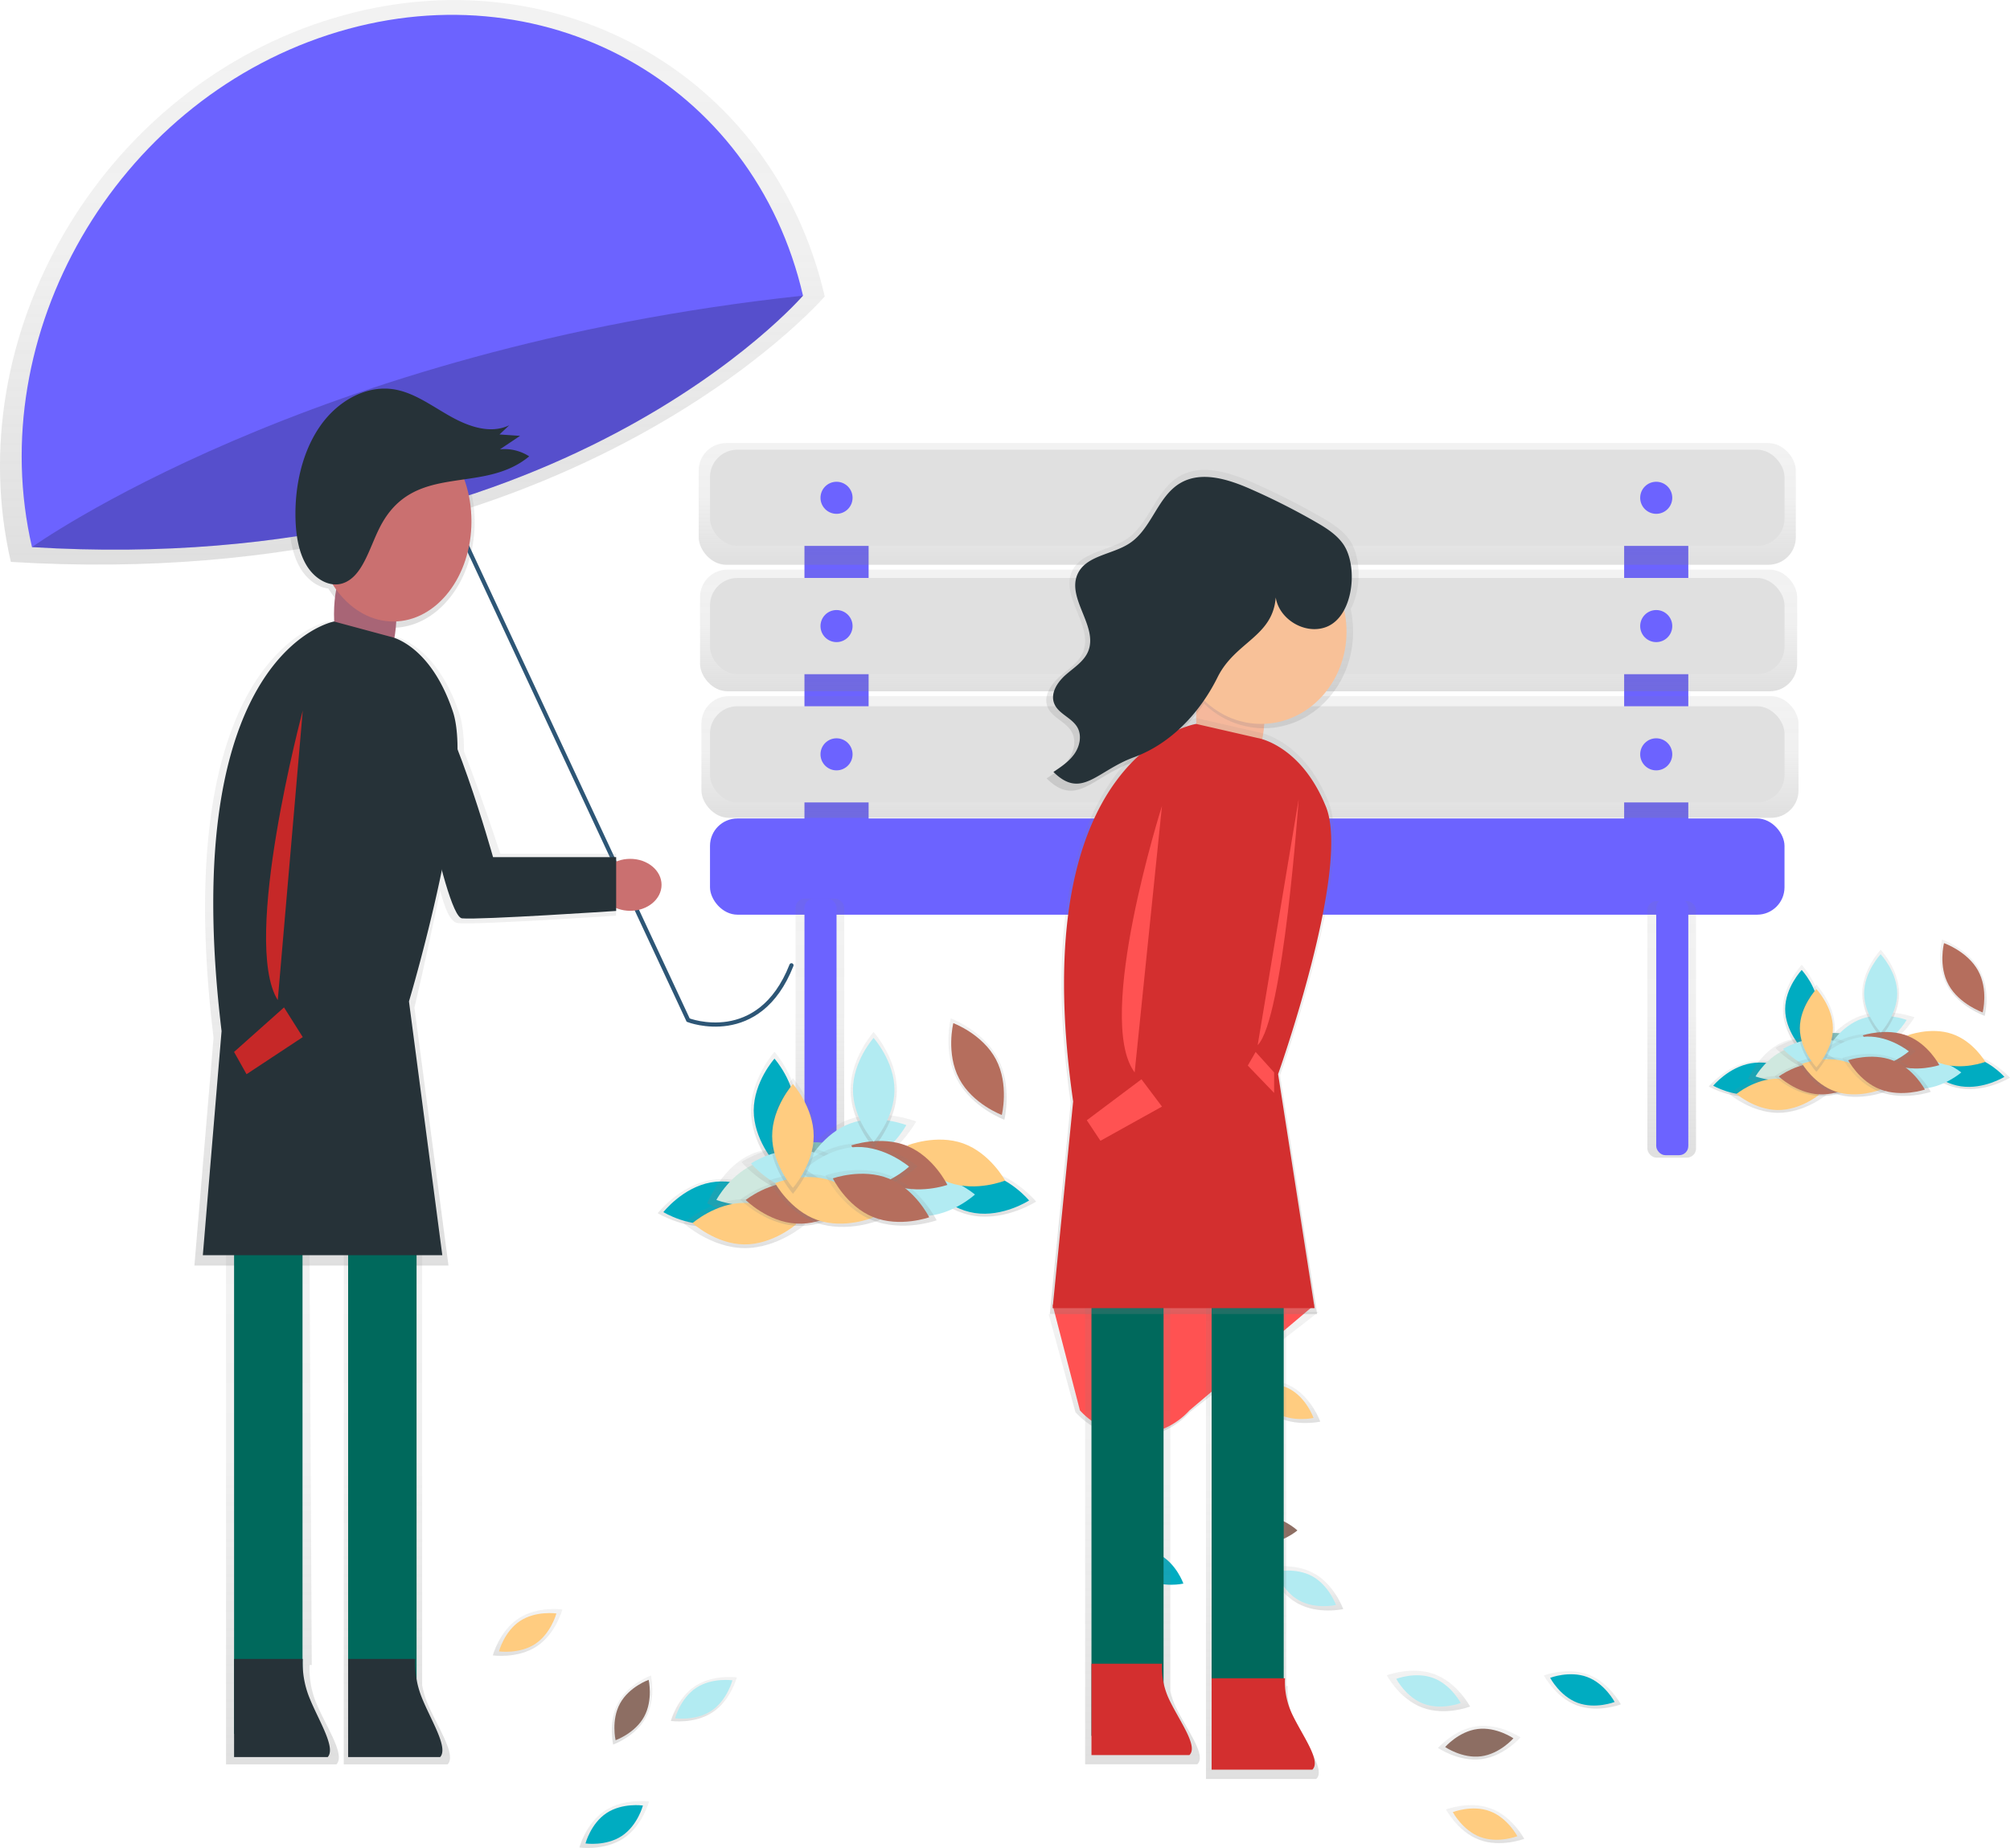 <svg data-name="Layer 1" xmlns="http://www.w3.org/2000/svg" xmlns:xlink="http://www.w3.org/1999/xlink" width="825.88" height="759.45"><defs><linearGradient id="a" x1="512.48" y1="232.1" x2="512.48" y2="182.1" gradientUnits="userSpaceOnUse"><stop offset="0" stop-color="gray" stop-opacity=".25"/><stop offset=".54" stop-color="gray" stop-opacity=".12"/><stop offset="1" stop-color="gray" stop-opacity=".1"/></linearGradient><linearGradient id="b" x1="513.04" y1="284.1" x2="513.04" y2="234.1" xlink:href="#a"/><linearGradient id="c" x1="513.59" y1="336.1" x2="513.59" y2="286.1" xlink:href="#a"/><linearGradient id="d" x1="336.88" y1="474.75" x2="336.88" y2="369.32" xlink:href="#a"/><linearGradient id="e" x1="686.88" y1="475.75" x2="686.88" y2="370.32" xlink:href="#a"/><linearGradient id="f" x1="356.45" y1="328.29" x2="356.45" y2="227.37" xlink:href="#a"/><linearGradient id="g" x1="356.5" y1="302.27" x2="356.5" y2="70.27" xlink:href="#a"/><linearGradient id="h" x1="353.58" y1="590.37" x2="353.58" y2="325.69" xlink:href="#a"/><linearGradient id="i" x1="303.11" y1="795.37" x2="303.11" y2="569.52" xlink:href="#a"/><linearGradient id="j" x1="350.12" y1="795.37" x2="350.12" y2="569.52" xlink:href="#a"/><linearGradient id="k" x1="797.27" y1="827.75" x2="797.27" y2="812.12" xlink:href="#a"/><linearGradient id="l" x1="837.25" y1="772.46" x2="837.25" y2="757.09" xlink:href="#a"/><linearGradient id="m" x1="773.99" y1="773.51" x2="773.99" y2="756.88" xlink:href="#a"/><linearGradient id="n" x1="794.87" y1="793.4" x2="794.87" y2="779.52" xlink:href="#a"/><linearGradient id="o" x1="714.4" y1="655.09" x2="714.4" y2="637.19" xlink:href="#a"/><linearGradient id="p" x1="723.58" y1="732.13" x2="723.58" y2="713.94" xlink:href="#a"/><linearGradient id="q" x1="403.85" y1="750.78" x2="403.85" y2="731.52" xlink:href="#a"/><linearGradient id="r" x1="439.44" y1="829.73" x2="439.44" y2="810.43" xlink:href="#a"/><linearGradient id="s" x1="476.25" y1="777.76" x2="476.25" y2="759.51" xlink:href="#a"/><linearGradient id="t" x1="446.77" y1="787.23" x2="446.77" y2="758.87" xlink:href="#a"/><linearGradient id="u" x1="673.44" y1="661" x2="673.44" y2="609.37" xlink:href="#a"/><linearGradient id="v" x1="656.49" y1="795.34" x2="656.49" y2="586.17" xlink:href="#a"/><linearGradient id="w" x1="705.77" y1="801.37" x2="705.77" y2="586.17" xlink:href="#a"/><linearGradient id="x" x1="681.12" y1="395.2" x2="681.12" y2="263.37" xlink:href="#a"/><linearGradient id="y" x1="676.81" y1="610.3" x2="676.81" y2="365.37" xlink:href="#a"/><linearGradient id="z" x1="505.27" y1="550.85" x2="505.27" y2="502.52" xlink:href="#a"/><linearGradient id="A" x1="539.41" y1="551.57" x2="539.41" y2="528.36" xlink:href="#a"/><linearGradient id="B" x1="480.62" y1="574.4" x2="480.62" y2="554.83" xlink:href="#a"/><linearGradient id="C" x1="506.19" y1="568.26" x2="506.19" y2="548.96" gradientTransform="matrix(1.23 .1 .1 1.46 -174.46 -310.44)" xlink:href="#a"/><linearGradient id="D" x1="492.95" y1="583.2" x2="492.95" y2="563.1" xlink:href="#a"/><linearGradient id="E" x1="514.76" y1="574.07" x2="514.76" y2="555.16" xlink:href="#a"/><linearGradient id="F" x1="588.81" y1="570.28" x2="588.81" y2="550.41" xlink:href="#a"/><linearGradient id="G" x1="516.76" y1="561.88" x2="516.76" y2="541.2" xlink:href="#a"/><linearGradient id="H" x1="539.26" y1="560.16" x2="539.26" y2="540.22" xlink:href="#a"/><linearGradient id="I" x1="525.67" y1="574.5" x2="525.67" y2="552.69" xlink:href="#a"/><linearGradient id="J" x1="549.07" y1="573.98" x2="549.07" y2="551.11" xlink:href="#a"/><linearGradient id="K" x1="512.86" y1="560.86" x2="512.86" y2="513.37" xlink:href="#a"/><linearGradient id="L" x1="588.72" y1="530.46" x2="588.72" y2="488.77" xlink:href="#a"/><linearGradient id="M" x1="546.05" y1="541.93" x2="546.05" y2="494.37" xlink:href="#a"/><linearGradient id="N" x1="927.35" y1="503.2" x2="927.35" y2="466.74" xlink:href="#a"/><linearGradient id="O" x1="954.52" y1="503.74" x2="954.52" y2="486.23" xlink:href="#a"/><linearGradient id="P" x1="907.72" y1="520.97" x2="907.72" y2="506.2" xlink:href="#a"/><linearGradient id="Q" x1="855.76" y1="508.68" x2="855.76" y2="494.09" gradientTransform="matrix(1.23 .1 .1 1.46 -174.46 -310.44)" xlink:href="#a"/><linearGradient id="R" x1="917.54" y1="527.6" x2="917.54" y2="512.44" xlink:href="#a"/><linearGradient id="S" x1="934.9" y1="520.72" x2="934.9" y2="506.45" xlink:href="#a"/><linearGradient id="T" x1="993.85" y1="517.86" x2="993.85" y2="502.86" xlink:href="#a"/><linearGradient id="U" x1="936.49" y1="511.52" x2="936.49" y2="495.92" xlink:href="#a"/><linearGradient id="V" x1="954.4" y1="510.22" x2="954.4" y2="495.18" xlink:href="#a"/><linearGradient id="W" x1="943.59" y1="521.04" x2="943.59" y2="504.58" xlink:href="#a"/><linearGradient id="X" x1="962.21" y1="520.65" x2="962.21" y2="503.4" xlink:href="#a"/><linearGradient id="Y" x1="933.39" y1="510.75" x2="933.39" y2="474.93" xlink:href="#a"/><linearGradient id="Z" x1="993.77" y1="487.82" x2="993.77" y2="456.37" xlink:href="#a"/><linearGradient id="aa" x1="959.81" y1="496.47" x2="959.81" y2="460.59" xlink:href="#a"/></defs><g data-name="&lt;Group&gt;"><rect data-name="&lt;Rectangle&gt;" x="330.54" y="197.99" width="26.36" height="164.74" rx="7.51" ry="7.51" fill="#6c63ff"/><rect data-name="&lt;Rectangle&gt;" x="667.34" y="197.99" width="26.36" height="158.15" rx="7.51" ry="7.51" fill="#6c63ff"/><rect x="287.09" y="182.1" width="450.79" height="50" rx="11.26" ry="11.26" fill="url(#a)" data-name="&lt;Rectangle&gt;"/><rect x="287.64" y="234.1" width="450.79" height="50" rx="11.26" ry="11.26" fill="url(#b)" data-name="&lt;Rectangle&gt;"/><rect x="288.2" y="286.1" width="450.79" height="50" rx="11.26" ry="11.26" fill="url(#c)" data-name="&lt;Rectangle&gt;"/><rect x="291.73" y="184.81" width="441.5" height="39.54" rx="11.26" ry="11.26" fill="#e0e0e0" data-name="&lt;Rectangle&gt;"/><rect x="291.73" y="237.53" width="441.5" height="39.54" rx="11.26" ry="11.26" fill="#e0e0e0" data-name="&lt;Rectangle&gt;"/><rect x="291.73" y="290.24" width="441.5" height="39.54" rx="11.26" ry="11.26" fill="#e0e0e0" data-name="&lt;Rectangle&gt;"/><rect data-name="&lt;Rectangle&gt;" x="291.73" y="336.37" width="441.5" height="39.54" rx="11.26" ry="11.26" fill="#6c63ff"/><circle data-name="&lt;Path&gt;" cx="343.72" cy="204.58" r="6.59" fill="#6c63ff"/><circle data-name="&lt;Path&gt;" cx="343.72" cy="257.3" r="6.59" fill="#6c63ff"/><circle data-name="&lt;Path&gt;" cx="343.72" cy="310.01" r="6.59" fill="#6c63ff"/><circle data-name="&lt;Path&gt;" cx="680.52" cy="310.01" r="6.59" fill="#6c63ff"/><circle data-name="&lt;Path&gt;" cx="680.52" cy="257.3" r="6.59" fill="#6c63ff"/><circle data-name="&lt;Path&gt;" cx="680.52" cy="204.58" r="6.59" fill="#6c63ff"/><rect x="326.88" y="369.32" width="20" height="105.43" rx="3.75" ry="3.75" fill="url(#d)" data-name="&lt;Rectangle&gt;"/><rect x="676.88" y="370.32" width="20" height="105.43" rx="3.75" ry="3.75" fill="url(#e)" data-name="&lt;Rectangle&gt;"/><rect data-name="&lt;Rectangle&gt;" x="330.54" y="369.32" width="13.18" height="105.43" rx="3.75" ry="3.75" fill="#6c63ff"/><rect data-name="&lt;Rectangle&gt;" x="680.52" y="369.32" width="13.18" height="105.43" rx="3.75" ry="3.75" fill="#6c63ff"/></g><g data-name="&lt;Group&gt;"><path d="M407.13 256.73a19.83 19.83 0 00-12.7-3.06l8.68-5.82-8.9-.61 4.19-4c-8.1 3.85-17.33.71-25.23-3.71s-15.48-10.17-24.1-11.76c-12.05-2.22-24.6 4.49-32.44 15.6s-11.24 26-10.83 40.51c.2 7.13 1.36 14.5 4.9 20.26 2.65 4.31 6.87 7.48 11.25 8 6.2 9.84 15.68 16.13 26.31 16.13 18.69 0 33.83-19.44 33.83-43.42a53.74 53.74 0 00-3.09-18.16c9.79-1.42 19.73-2.99 28.13-9.96z" transform="translate(-187.06 -70.27)" fill="url(#f)"/><path data-name="&lt;Path&gt;" d="M166.04 168.99l116.72 250.25s29.11 11.35 42.44-22.53" fill="none" stroke="#2d5676" stroke-linecap="round" stroke-miterlimit="10" stroke-width="1.71"/><ellipse data-name="&lt;Path&gt;" cx="258.95" cy="363.64" rx="12.87" ry="10.68" fill="#ca7070"/><path d="M320 79c-92.35 30.12-149.87 129.6-128.48 222.19 228.52 14 334.41-109.09 334.41-109.09C504.55 99.48 412.35 48.85 320 79z" transform="translate(-187.06 -70.27)" fill="url(#g)"/><path data-name="&lt;Path&gt;" d="M134.86 14.34C47.37 42.88-7.14 137.13 13.14 224.85l316.8-103.35C309.71 33.73 222.35-14.2 134.86 14.34z" fill="#6c63ff"/><path data-name="&lt;Path&gt;" d="M13.14 224.85s113.8-81.61 316.8-103.35c0 0-100.3 116.63-316.8 103.35z" fill="#6c63ff"/><path data-name="&lt;Path&gt;" d="M13.14 224.85s113.8-81.61 316.8-103.35c0 0-100.3 116.63-316.8 103.35z" opacity=".2"/><path d="M392.62 421.12s-7-21.79-14.91-42.12c0-6.3-.62-11.74-2-15.82-9.61-28.24-26.2-31.18-26.2-31.18l-27.57-6.35S255.59 338 274.8 496.78l-7.86 93.59h104.4l-14-106s4.62-19.26 10.57-48c3.16 11.61 5.42 13.11 7.68 13.32 7.6.69 64.61-3.1 64.61-3.1v-25.47z" transform="translate(-187.06 -70.27)" fill="url(#h)"/><path data-name="&lt;Path&gt;" d="M166.37 285.92s16 90.83 23.48 91.5 63.32-3.05 63.32-3.05v-22.1h-50.58s-18.11-64.69-29-69.78-7.22 3.43-7.22 3.43z" fill="#263238"/><path d="M314.27 754.53h.89l-1-185h-34.22v225.84h45.36c3.77-3.94-4.24-15.48-8.24-25.06a36.64 36.64 0 01-2.79-15.78z" transform="translate(-187.06 -70.27)" fill="url(#i)"/><path d="M362.72 770.31a37.11 37.11 0 01-2.2-7.43V569.52H328.3v225.85H371c3.72-3.94-4.29-15.48-8.28-25.06z" transform="translate(-187.06 -70.27)" fill="url(#j)"/><path data-name="&lt;Path&gt;" fill="#00695c" d="M96.18 499.25h28.12v213.36H96.18zM143.04 499.25h28.12v213.36h-28.12z"/><ellipse data-name="&lt;Path&gt;" cx="150.07" cy="252.36" rx="12.83" ry="27.45" fill="#a86576"/><ellipse data-name="&lt;Path&gt;" cx="161.62" cy="214.24" rx="32.09" ry="41.18" fill="#ca7070"/><path data-name="&lt;Path&gt;" d="M137.24 255.42s-65 12.11-46.2 168.34l-7.7 92.09h98.4l-13.7-104.29s27.38-91.46 18-119.25-25.67-30.65-25.67-30.65zM96.18 681.79h28.22a38.15 38.15 0 002.6 15.58c3.72 9.45 11.17 20.84 7.66 24.73H96.18zM143.04 681.79h27.56a38.15 38.15 0 002.6 15.58c3.72 9.45 11.17 20.84 7.66 24.73h-37.82z" fill="#263238"/><path data-name="&lt;Path&gt;" d="M124.4 292.02s-25.4 94.89-10.27 119M96.17 432.32l20.53-18.3 7.7 12.2-23.1 15.25-5.13-9.15z" fill="#c62828"/><path data-name="&lt;Path&gt;" d="M155.94 216.96c-4.29 8.52-7 20-15 22.73-5.48 1.85-11.51-1.69-14.87-7.15s-4.46-12.45-4.65-19.22c-.38-13.74 2.84-27.89 10.27-38.42s19.34-16.9 30.77-14.79c8.17 1.51 15.38 7 22.86 11.15s16.24 7.17 23.92 3.52l-4 3.77 8.44.58-8.24 5.52a18.8 18.8 0 0112 2.9c-19.5 16.18-47.6 1.72-61.5 29.41z" fill="#263238"/></g><g data-name="&lt;Group&gt;"><path d="M799.68 813.51c8.87 3.33 13.66 12.46 13.66 12.46s-9.61 3.73-18.48.4-13.66-12.47-13.66-12.47 9.61-3.72 18.48-.39z" transform="translate(-187.06 -70.27)" fill="url(#k)" data-name="&lt;Group&gt;"/><path data-name="&lt;Path&gt;" d="M612.2 744.37c7.31 2.74 11.25 10.26 11.25 10.26s-7.91 3.07-15.23.33-11.28-10.23-11.28-10.23 7.94-3.11 15.26-.36z" fill="#ffcc80"/><path d="M839.62 758.45c8.73 3.28 13.43 12.26 13.43 12.26s-9.45 3.67-18.18.39-13.43-12.26-13.43-12.26 9.45-3.66 18.18-.39z" transform="translate(-187.06 -70.27)" fill="url(#l)" data-name="&lt;Group&gt;"/><path data-name="&lt;Path&gt;" d="M652.18 689.21c7.31 2.74 11.25 10.26 11.25 10.26s-7.91 3.07-15.23.33-11.26-10.26-11.26-10.26 7.93-3.07 15.24-.33z" fill="#00acc1"/><path d="M776.56 758.35c9.44 3.55 14.53 13.26 14.53 13.26s-10.22 4-19.67.42-14.53-13.26-14.53-13.26 10.23-3.96 19.67-.42z" transform="translate(-187.06 -70.27)" fill="url(#m)" data-name="&lt;Group&gt;"/><path data-name="&lt;Path&gt;" d="M588.94 689.63c7.31 2.74 11.25 10.26 11.25 10.26s-7.91 3.07-15.23.33-11.25-10.26-11.25-10.26 7.9-3.07 15.23-.33z" fill="#b2ebf2"/><path d="M794 779.68c9.36-1.19 17.81 4.62 17.81 4.62s-6.72 7.75-16.08 8.94-17.81-4.62-17.81-4.62 6.73-7.75 16.08-8.94z" transform="translate(-187.06 -70.27)" fill="url(#n)" data-name="&lt;Group&gt;"/><path data-name="&lt;Path&gt;" d="M607.1 710.58c7.75-1 14.74 3.82 14.74 3.82s-5.56 6.41-13.31 7.4-14.74-3.82-14.74-3.82 5.56-6.41 13.31-7.4z" fill="#8d6e63"/></g><g data-name="&lt;Group&gt;"><path d="M711.05 652.2c-8.36-4.63-11.79-14.43-11.79-14.43s10.13-2.31 18.49 2.32 11.79 14.43 11.79 14.43-10.13 2.3-18.49-2.32z" transform="translate(-187.06 -70.27)" fill="url(#o)" data-name="&lt;Group&gt;"/><path data-name="&lt;Path&gt;" d="M524.6 580.82c-6.83-3.78-9.64-11.79-9.64-11.79s8.28-1.89 15.11 1.89 9.64 11.81 9.64 11.81-8.27 1.87-15.11-1.91z" fill="#ffcc80"/><path data-name="&lt;Path&gt;" d="M471.13 648.92c-6.83-3.78-9.64-11.79-9.64-11.79s8.28-1.89 15.11 1.89 9.64 11.79 9.64 11.79-8.3 1.92-15.11-1.89z" fill="#00acc1"/><path d="M720.17 729.19c-8.5-4.7-12-14.67-12-14.67s10.3-2.34 18.8 2.36 12 14.67 12 14.67-10.3 2.34-18.8-2.36z" transform="translate(-187.06 -70.27)" fill="url(#p)" data-name="&lt;Group&gt;"/><path data-name="&lt;Path&gt;" d="M533.78 657.73c-6.83-3.78-9.64-11.79-9.64-11.79s8.28-1.89 15.11 1.89 9.69 11.78 9.69 11.78-8.33 1.88-15.16-1.88z" fill="#b2ebf2"/><path data-name="&lt;Path&gt;" d="M518.84 634.34c-7.81-.15-14-5.93-14-5.93s6.44-5.53 14.25-5.38 14 5.93 14 5.93-6.44 5.53-14.25 5.38z" fill="#8d6e63"/></g><g data-name="&lt;Group&gt;"><path d="M407.62 746.86c-7.89 5.21-18.06 3.73-18.06 3.73s2.62-9.94 10.51-15.15 18.06-3.73 18.06-3.73-2.62 9.94-10.51 15.15z" transform="translate(-187.06 -70.27)" fill="url(#q)" data-name="&lt;Group&gt;"/><path data-name="&lt;Path&gt;" d="M219.94 675.6c-6.52 4.31-14.92 3.08-14.92 3.08s2.16-8.21 8.68-12.51 14.92-3.08 14.92-3.08-2.2 8.2-8.68 12.51z" fill="#ffcc80"/><path d="M443.22 825.8c-7.9 5.22-18.08 3.73-18.08 3.73s2.62-10 10.52-15.17 18.08-3.73 18.08-3.73-2.63 9.95-10.52 15.17z" transform="translate(-187.06 -70.27)" fill="url(#r)" data-name="&lt;Group&gt;"/><path data-name="&lt;Path&gt;" d="M255.49 754.53c-6.52 4.31-14.92 3.08-14.92 3.08s2.16-8.21 8.68-12.51 14.92-3.08 14.92-3.08-2.16 8.2-8.68 12.51z" fill="#00acc1"/><path d="M479.82 774c-7.47 4.94-17.11 3.53-17.11 3.53s2.48-9.42 10-14.35 17.11-3.53 17.11-3.53-2.52 9.46-10 14.35z" transform="translate(-187.06 -70.27)" fill="url(#s)" data-name="&lt;Group&gt;"/><path data-name="&lt;Path&gt;" d="M292.31 703.08c-6.52 4.31-14.92 3.08-14.92 3.08s2.16-8.21 8.68-12.51 14.87-3.08 14.87-3.08-2.12 8.16-8.63 12.51z" fill="#b2ebf2"/><path d="M452.44 776.15C448.16 784 439 787.23 439 787.23s-2.2-9.46 2.09-17.29 13.44-11.08 13.44-11.08 2.2 9.46-2.09 17.29z" transform="translate(-187.06 -70.27)" fill="url(#t)" data-name="&lt;Group&gt;"/><path data-name="&lt;Path&gt;" d="M264.67 705.49c-3.73 6.85-11.73 9.69-11.73 9.69s-1.92-8.27 1.83-15.12 11.75-9.69 11.75-9.69 1.9 8.27-1.85 15.12z" fill="#8d6e63"/></g><g data-name="&lt;Group&gt;"><path d="M617.94 610.37l11 40.25a31.73 31.73 0 0047 0l53-41.25z" transform="translate(-187.06 -70.27)" fill="url(#u)" data-name="&lt;Group&gt;"/><path data-name="&lt;Path&gt;" d="M432.5 536.24l11.23 43.4a30.44 30.44 0 0045 0l51.39-43.4z" fill="#ff5252"/><path d="M667.93 765.22V586.17h-35v209.17H679c4-3.65-4.52-14.53-8.77-23.4a30.8 30.8 0 01-2.3-6.72z" transform="translate(-187.06 -70.27)" fill="url(#v)"/><path d="M719.12 778a30.54 30.54 0 01-3-14.82h-.55v-177h-33v215.2h45.3c4.04-3.65-4.5-14.54-8.75-23.38z" transform="translate(-187.06 -70.27)" fill="url(#w)"/><path data-name="&lt;Path&gt;" fill="#00695c" d="M448.47 515.89h29.62v197.5h-29.62zM497.84 515.89h29.62v197.5h-29.62z"/><ellipse data-name="&lt;Path&gt;" cx="505.52" cy="294.7" rx="14.04" ry="25.28" fill="#f5b89c"/><path d="M741.58 292.19c-2.94-4.19-7.43-7-11.87-9.51a291.34 291.34 0 00-28.07-14.16c-9.53-4.18-20.93-7.76-29.93-2.53-9.86 5.72-12.34 19.57-21.83 25.88-7.4 4.93-18.75 5.19-22.4 13.3-4.7 10.46 8.88 22.45 4.59 33.08-1.76 4.36-6.06 7-9.61 10.12s-6.7 7.82-5.06 12.23c1.71 4.58 7.65 6.2 10 10.47 2 3.49 1 8-1.29 11.31s-5.7 5.57-9 7.79c12.09 12 18.53-.38 34.5-6.25 12.38-4.55 22.66-13.59 30.18-24.52a35.09 35.09 0 0024.53 10.15c20.27 0 36.71-17.75 36.71-39.65a42.74 42.74 0 00-1-9.3c4.58-8.6 4.25-21.71-.45-28.41z" transform="translate(-187.06 -70.27)" fill="url(#x)"/><ellipse data-name="&lt;Path&gt;" cx="518.16" cy="259.59" rx="35.11" ry="37.92" fill="#f8c198"/><path d="M678.58 365.37S606 376.9 627 523.65l-8.59 86.65h109.83L713 512.19s30.56-86 20.05-112.08-28.65-28.83-28.65-28.83z" transform="translate(-187.06 -70.27)" fill="url(#y)" data-name="&lt;Group&gt;"/><path data-name="&lt;Path&gt;" d="M491.48 297.51s-71.15 11.3-50.54 155.16l-8.43 84.95h107.65l-15-96.18s30-84.29 19.66-109.88-28.09-28.26-28.09-28.26zM448.47 683.73h29a30.72 30.72 0 002.85 14.55c4.07 8.71 12.22 19.4 8.38 23h-40.23zM497.84 689.73h30.15a30.72 30.72 0 002.85 14.55c4.07 8.71 12.22 19.4 8.38 23h-41.38z" fill="#d32f2f"/><path data-name="&lt;Path&gt;" d="M477.44 331.21s-27.79 87.37-11.23 109.52M533.61 328.4s-6.26 90.65-16.85 101.11M446.55 460.4l22.46-16.85 8.43 11.23-25.28 14.05-5.61-8.43zM515.92 432.32l7.6 8.42v8.43l-10.82-11.24 3.22-5.61z" fill="#ff5252"/><path data-name="&lt;Path&gt;" d="M544.58 257.8c-8.54 3-19-3.32-20.4-12.26-1.24 16.19-16.67 18.19-23.9 32.79s-19.17 27.31-34.44 32.92-21.43 17.43-33 6c3.19-2.12 6.45-4.31 8.64-7.45s3.1-7.48 1.23-10.82c-2.29-4.08-8-5.63-9.6-10-1.57-4.21 1.45-8.74 4.84-11.7s7.5-5.5 9.19-9.67c4.1-10.17-8.88-21.64-4.39-31.64 3.49-7.76 14.34-8 21.42-12.72 9.08-6 11.45-19.28 20.88-24.76 8.61-5 19.51-1.58 28.62 2.42a278.64 278.64 0 0126.85 13.55c4.24 2.44 8.54 5.1 11.35 9.1 6.33 8.99 4.39 30.17-7.29 34.24z" fill="#263238"/></g><g data-name="&lt;Group&gt;"><path d="M514.94 526.69c0 13.34-9.66 24.16-9.66 24.16s-9.66-10.82-9.66-24.16 9.66-24.16 9.66-24.16 9.66 10.81 9.66 24.16z" transform="translate(-187.06 -70.27)" fill="url(#z)" data-name="&lt;Group&gt;"/><path data-name="&lt;Path&gt;" d="M326.75 456.42c0 11.78-8.53 21.34-8.53 21.34s-8.53-9.55-8.53-21.34 8.53-21.34 8.53-21.34 8.53 9.55 8.53 21.34z" fill="#00acc1"/><g data-name="&lt;Group&gt;"><path data-name="&lt;Path&gt;" d="M329.94 469.83c11.59-2.11 22.52 4.58 22.52 4.58s-7.87 10.11-19.46 12.22-22.52-4.58-22.52-4.58 7.89-10.11 19.46-12.22z" fill="#81c3bf"/><path d="M542.93 549.6c-13.31 4.86-27.62-.84-27.62-.84s7.27-13.58 20.58-18.44 27.62.84 27.62.84-7.27 13.58-20.58 18.44z" transform="translate(-187.06 -70.27)" fill="url(#A)" data-name="&lt;Group&gt;"/><path data-name="&lt;Path&gt;" d="M355.28 477.73c-11.07 4-23-.7-23-.7s6-11.29 17.11-15.34 23 .7 23 .7-6.04 11.28-17.11 15.34z" fill="#b2ebf2"/><path data-name="&lt;Path&gt;" d="M343.73 495.29c-11.78-.12-21.25-8.75-21.25-8.75s9.64-8.44 21.42-8.31 21.25 8.75 21.25 8.75-9.64 8.44-21.42 8.31z" fill="#f9bc8b"/><path data-name="&lt;Path&gt;" d="M366.1 469.73c11.77.66 20.83 9.71 20.83 9.71s-10 8-21.78 7.33-20.83-9.71-20.83-9.71 10.02-8.01 21.78-7.33z" fill="#f2937c"/></g><g data-name="&lt;Group&gt;"><path d="M478.92 555.29c12.88-2.34 25 5.09 25 5.09s-8.74 11.23-21.62 13.57-25-5.09-25-5.09 8.7-11.23 21.62-13.57z" transform="translate(-187.06 -70.27)" fill="url(#B)" data-name="&lt;Group&gt;"/><path data-name="&lt;Path&gt;" d="M292.03 485.95c11.59-2.11 22.52 4.58 22.52 4.58s-7.87 10.1-19.46 12.2-22.52-4.58-22.52-4.58 7.87-10.09 19.46-12.2z" fill="#00acc1"/><path d="M505.87 568.09c-13.17 4.81-28.23-3.3-28.23-3.3s6.29-15.9 19.46-20.71 28.23 3.3 28.23 3.3-6.33 15.9-19.46 20.71z" transform="translate(-187.06 -70.27)" fill="url(#C)" data-name="&lt;Group&gt;"/><path data-name="&lt;Path&gt;" d="M317.35 493.83c-11.07 4-23-.7-23-.7s6-11.29 17.11-15.34 23 .7 23 .7-6.04 11.3-17.11 15.34z" fill="#cfe8df"/><path d="M492.84 583.2c-13.87-.14-25-10.31-25-10.31S479.18 563 493 563.1s25 10.31 25 10.31-11.28 9.93-25.16 9.79z" transform="translate(-187.06 -70.27)" fill="url(#D)" data-name="&lt;Group&gt;"/><path data-name="&lt;Path&gt;" d="M305.8 511.42c-11.78-.12-21.25-8.75-21.25-8.75s9.64-8.44 21.42-8.31 21.25 8.75 21.25 8.75-9.64 8.43-21.42 8.31z" fill="#ffcc80"/><path d="M515.28 555.2c13 .73 23 10.73 23 10.73s-11.06 8.82-24.06 8.1-23-10.73-23-10.73 11.07-8.82 24.06-8.1z" transform="translate(-187.06 -70.27)" fill="url(#E)" data-name="&lt;Group&gt;"/><path data-name="&lt;Path&gt;" d="M328.17 485.83c11.77.66 20.83 9.71 20.83 9.71s-10 8-21.78 7.33-20.83-9.71-20.83-9.71 10.02-7.99 21.78-7.33z" fill="#b56e5d"/></g><g data-name="&lt;Group&gt;"><path d="M587.32 569.94c-13.25-2.07-22.49-13.34-22.49-13.34s12.23-7.92 25.48-5.85 22.49 13.34 22.49 13.34-12.24 7.91-25.48 5.85z" transform="translate(-187.06 -70.27)" fill="url(#F)" data-name="&lt;Group&gt;"/><path data-name="&lt;Path&gt;" d="M400.44 498.51c-11.64-1.82-19.77-11.72-19.77-11.72s10.75-7 22.4-5.14 19.77 11.72 19.77 11.72-10.76 6.95-22.4 5.14z" fill="#00acc1"/><path data-name="&lt;Path&gt;" d="M379.12 482.73c11.78-.18 21.47 8.2 21.47 8.2s-9.42 8.68-21.2 8.86-21.47-8.2-21.47-8.2 9.41-8.66 21.2-8.86z" fill="#b2ebf2"/><path data-name="&lt;Path&gt;" d="M395.8 469.93c11.09 4 17.19 15.25 17.19 15.25s-11.88 4.8-23 .82-17.15-15.27-17.15-15.27 11.87-4.78 22.96-.8z" fill="#ffcc80"/><path data-name="&lt;Path&gt;" d="M366.26 486.73c-10.9-4.49-16.48-16-16.48-16s12.08-4.25 23 .23 16.48 16 16.48 16-12.1 4.28-23-.23z" fill="#b56e5d"/></g><g data-name="&lt;Group&gt;"><path d="M518.25 541.53c13.82 2.07 23.53 13.75 23.53 13.75s-12.7 8.33-26.52 6.27-23.53-13.75-23.53-13.75 12.7-8.33 26.52-6.27z" transform="translate(-187.06 -70.27)" fill="url(#G)" data-name="&lt;Group&gt;"/><path data-name="&lt;Path&gt;" d="M330.94 472.83c11.65 1.74 19.84 11.59 19.84 11.59s-10.71 7-22.36 5.29-19.84-11.59-19.84-11.59 10.72-7.03 22.36-5.29z" fill="#b2ebf2"/><path d="M539.47 560.15c-13.76.3-25.13-9.42-25.13-9.42s10.93-10.21 24.69-10.51 25.13 9.42 25.13 9.42-10.93 10.21-24.69 10.51z" transform="translate(-187.06 -70.27)" fill="url(#H)" data-name="&lt;Group&gt;"/><path data-name="&lt;Path&gt;" d="M352.38 488.45c-11.78.26-21.52-8.07-21.52-8.07s9.36-8.74 21.14-9 21.52 8.07 21.52 8.07-9.36 8.74-21.14 9z" fill="#b2ebf2"/><path d="M522.44 572.77c-12.67-4.46-19.7-17.25-19.7-17.25s13.5-5.56 26.16-1.1 19.7 17.25 19.7 17.25-13.49 5.56-26.16 1.1z" transform="translate(-187.06 -70.27)" fill="url(#I)" data-name="&lt;Group&gt;"/><path data-name="&lt;Path&gt;" d="M335.78 501.37c-11.11-3.91-17.29-15.14-17.29-15.14s11.84-4.88 23-1 17.29 15.14 17.29 15.14-11.84 4.92-23 1z" fill="#ffcc80"/><path d="M552.77 553.41c12.62 5.1 19.15 18.38 19.15 18.38s-13.93 5-26.54-.1-19.15-18.38-19.15-18.38 13.92-5 26.54.1z" transform="translate(-187.06 -70.27)" fill="url(#J)" data-name="&lt;Group&gt;"/><path data-name="&lt;Path&gt;" d="M365.21 484.36c10.92 4.42 16.58 15.91 16.58 15.91s-12.05 4.33-23-.08-16.58-15.91-16.58-15.91 12.07-4.33 23 .08z" fill="#b56e5d"/></g><g data-name="&lt;Group&gt;"><path d="M522.36 537.12c0 13.11-9.5 23.75-9.5 23.75s-9.5-10.63-9.5-23.75 9.5-23.75 9.5-23.75 9.5 10.63 9.5 23.75z" transform="translate(-187.06 -70.27)" fill="url(#K)" data-name="&lt;Group&gt;"/><path data-name="&lt;Path&gt;" d="M334.33 466.85c0 11.78-8.53 21.34-8.53 21.34s-8.53-9.55-8.53-21.34 8.53-21.34 8.53-21.34 8.53 9.55 8.53 21.34z" fill="#ffcc80"/><path d="M597.06 505.21c6.08 11.51 2.67 25.25 2.67 25.25s-13.27-4.93-19.35-16.44-2.67-25.25-2.67-25.25 13.29 4.93 19.35 16.44z" transform="translate(-187.06 -70.27)" fill="url(#L)" data-name="&lt;Group&gt;"/><path data-name="&lt;Path&gt;" d="M409.21 435.36c5.5 10.42 2.42 22.85 2.42 22.85s-12-4.46-17.51-14.88-2.42-22.85-2.42-22.85 12.01 4.46 17.51 14.88z" fill="#b56e5d"/></g><path d="M555.56 518.15c0 13.13-9.51 23.78-9.51 23.78s-9.51-10.65-9.51-23.78 9.46-23.78 9.46-23.78 9.56 10.63 9.56 23.78z" transform="translate(-187.06 -70.27)" fill="url(#M)" data-name="&lt;Group&gt;"/><path data-name="&lt;Path&gt;" d="M367.52 447.88c0 11.78-8.53 21.34-8.53 21.34s-8.53-9.55-8.53-21.34 8.48-21.33 8.48-21.33 8.58 9.55 8.58 21.33z" fill="#b2ebf2"/></g><g data-name="&lt;Group&gt;"><path d="M935 485c0 10.07-7.69 18.23-7.69 18.23s-7.66-8.23-7.66-18.23 7.69-18.23 7.69-18.23S935 474.9 935 485z" transform="translate(-187.06 -70.27)" fill="url(#N)" data-name="&lt;Group&gt;"/><path data-name="&lt;Path&gt;" d="M747.08 414.73c0 8.89-6.79 16.09-6.79 16.09s-6.79-7.21-6.79-16.09 6.79-16.09 6.79-16.09 6.79 7.17 6.79 16.09z" fill="#00acc1"/><g data-name="&lt;Group&gt;"><path data-name="&lt;Path&gt;" d="M749.64 424.82c9.23-1.59 17.93 3.45 17.93 3.45s-6.27 7.62-15.49 9.21-17.93-3.45-17.93-3.45 6.26-7.62 15.49-9.21z" fill="#81c3bf"/><path d="M957.32 502.26c-10.6 3.67-22-.63-22-.63s5.79-10.25 16.38-13.91 22 .63 22 .63-5.78 10.24-16.38 13.91z" transform="translate(-187.06 -70.27)" fill="url(#O)" data-name="&lt;Group&gt;"/><path data-name="&lt;Path&gt;" d="M769.79 430.73c-8.81 3-18.28-.53-18.28-.53s4.81-8.52 13.62-11.57 18.28.53 18.28.53-4.81 8.57-13.62 11.57z" fill="#b2ebf2"/><path data-name="&lt;Path&gt;" d="M760.6 444.03c-9.38-.09-16.91-6.6-16.91-6.6s7.67-6.36 17.05-6.27 16.91 6.6 16.91 6.6-7.71 6.36-17.05 6.27z" fill="#f9bc8b"/><path data-name="&lt;Path&gt;" d="M778.41 424.73c9.37.5 16.58 7.33 16.58 7.33s-8 6-17.34 5.53-16.58-7.33-16.58-7.33 7.97-6.03 17.34-5.53z" fill="#f2937c"/></g><g data-name="&lt;Group&gt;"><path d="M906.37 506.55c10.25-1.77 19.91 3.84 19.91 3.84s-7 8.47-17.21 10.24-19.91-3.84-19.91-3.84 6.96-8.48 17.21-10.24z" transform="translate(-187.06 -70.27)" fill="url(#P)" data-name="&lt;Group&gt;"/><path data-name="&lt;Path&gt;" d="M719.45 436.98c9.23-1.59 17.93 3.45 17.93 3.45s-6.27 7.62-15.49 9.21-17.95-3.45-17.95-3.45 6.28-7.62 15.51-9.21z" fill="#00acc1"/><path d="M927.82 516.2c-10.48 3.63-22.47-2.49-22.47-2.49s5-12 15.49-15.62 22.47 2.49 22.47 2.49-5.01 11.99-15.49 15.62z" transform="translate(-187.06 -70.27)" fill="url(#Q)" data-name="&lt;Group&gt;"/><path data-name="&lt;Path&gt;" d="M739.6 442.92c-8.81 3-18.28-.53-18.28-.53s4.81-8.52 13.62-11.57 18.28.53 18.28.53-4.81 8.52-13.62 11.57z" fill="#cfe8df"/><path d="M917.45 527.6c-11-.11-19.91-7.77-19.91-7.77s9-7.49 20.08-7.38 19.91 7.77 19.91 7.77-9.03 7.49-20.08 7.38z" transform="translate(-187.06 -70.27)" fill="url(#R)" data-name="&lt;Group&gt;"/><path data-name="&lt;Path&gt;" d="M730.41 456.19c-9.38-.09-16.91-6.6-16.91-6.6s7.67-6.36 17.05-6.27 16.91 6.6 16.91 6.6-7.68 6.36-17.05 6.27z" fill="#ffcc80"/><path d="M935.32 506.48c10.35.55 18.31 8.09 18.31 8.09s-8.81 6.66-19.15 6.11-18.31-8.09-18.31-8.09 8.83-6.66 19.15-6.11z" transform="translate(-187.06 -70.27)" fill="url(#S)" data-name="&lt;Group&gt;"/><path data-name="&lt;Path&gt;" d="M748.22 436.89c9.37.5 16.58 7.33 16.58 7.33s-8 6-17.34 5.53-16.58-7.33-16.58-7.33 7.97-6.03 17.34-5.53z" fill="#b56e5d"/></g><g data-name="&lt;Group&gt;"><path d="M992.66 517.6c-10.54-1.56-17.9-10.06-17.9-10.06s9.74-6 20.28-4.41 17.9 10.06 17.9 10.06-9.74 5.97-20.28 4.41z" transform="translate(-187.06 -70.27)" fill="url(#T)" data-name="&lt;Group&gt;"/><path data-name="&lt;Path&gt;" d="M805.74 446.45c-9.27-1.37-15.73-8.84-15.73-8.84s8.56-5.25 17.83-3.88 15.73 8.84 15.73 8.84-8.56 5.25-17.83 3.88z" fill="#00acc1"/><path data-name="&lt;Path&gt;" d="M788.77 434.56c9.38-.14 17.09 6.19 17.09 6.19s-7.5 6.55-16.88 6.69-17.09-6.19-17.09-6.19 7.5-6.52 16.88-6.69z" fill="#b2ebf2"/><path data-name="&lt;Path&gt;" d="M802.05 424.9c8.83 3 13.69 11.5 13.69 11.5s-9.45 3.62-18.28.62-13.69-11.5-13.69-11.5 9.45-3.63 18.28-.62z" fill="#ffcc80"/><path data-name="&lt;Path&gt;" d="M778.53 437.58c-8.67-3.38-13.12-12.08-13.12-12.08s9.62-3.21 18.29.17 13.13 12.06 13.13 12.06-9.62 3.24-18.3-.15z" fill="#b56e5d"/></g><g data-name="&lt;Group&gt;"><path d="M937.68 496.17c11 1.56 18.73 10.37 18.73 10.37s-10.11 6.29-21.11 4.73-18.73-10.37-18.73-10.37 10.11-6.29 21.11-4.73z" transform="translate(-187.06 -70.27)" fill="url(#U)" data-name="&lt;Group&gt;"/><path data-name="&lt;Path&gt;" d="M750.43 427.08c9.28 1.31 15.79 8.75 15.79 8.75s-8.52 5.3-17.8 4-15.79-8.75-15.79-8.75 8.53-5.35 17.8-4z" fill="#b2ebf2"/><path d="M954.57 510.21c-10.95.23-20-7.1-20-7.1s8.7-7.7 19.65-7.93 20 7.1 20 7.1-8.7 7.72-19.65 7.93z" transform="translate(-187.06 -70.27)" fill="url(#V)" data-name="&lt;Group&gt;"/><path data-name="&lt;Path&gt;" d="M767.49 438.87c-9.38.19-17.13-6.08-17.13-6.08s7.45-6.59 16.83-6.79 17.13 6.08 17.13 6.08-7.46 6.59-16.83 6.79z" fill="#b2ebf2"/><path d="M941 519.73c-10.08-3.36-15.68-13-15.68-13s10.74-4.19 20.83-.83 15.68 13 15.68 13-10.73 4.2-20.83.83z" transform="translate(-187.06 -70.27)" fill="url(#W)" data-name="&lt;Group&gt;"/><path data-name="&lt;Path&gt;" d="M754.27 448.61c-8.85-3-13.76-11.42-13.76-11.42s9.43-3.68 18.28-.73 13.76 11.42 13.76 11.42-9.43 3.69-18.28.73z" fill="#ffcc80"/><path d="M965.15 505.13C975.2 509 980.4 519 980.4 519s-11.08 3.77-21.13-.07S944 505.05 944 505.05s11.11-3.77 21.15.08z" transform="translate(-187.06 -70.27)" fill="url(#X)" data-name="&lt;Group&gt;"/><path data-name="&lt;Path&gt;" d="M777.7 435.78c8.7 3.33 13.2 12 13.2 12s-9.6 3.27-18.29-.06-13.2-12-13.2-12 9.59-3.27 18.29.06z" fill="#b56e5d"/></g><g data-name="&lt;Group&gt;"><path d="M940.95 492.84c0 9.89-7.56 17.91-7.56 17.91s-7.56-8-7.56-17.91 7.56-17.91 7.56-17.91 7.56 8.02 7.56 17.91z" transform="translate(-187.06 -70.27)" fill="url(#Y)" data-name="&lt;Group&gt;"/><path data-name="&lt;Path&gt;" d="M753.12 422.57c0 8.89-6.79 16.09-6.79 16.09s-6.79-7.21-6.79-16.09 6.79-16.09 6.79-16.09 6.79 7.25 6.79 16.09z" fill="#ffcc80"/><path d="M1000.41 468.77c4.84 8.68 2.13 19 2.13 19s-10.56-3.72-15.4-12.4-2.13-19-2.13-19 10.56 3.72 15.4 12.4z" transform="translate(-187.06 -70.27)" fill="url(#Z)" data-name="&lt;Group&gt;"/><path data-name="&lt;Path&gt;" d="M812.72 398.82c4.38 7.86 1.92 17.24 1.92 17.24s-9.56-3.37-13.94-11.22-1.92-17.24-1.92-17.24 9.56 3.36 13.94 11.22z" fill="#b56e5d"/></g><path d="M967.38 478.53c0 9.91-7.57 17.94-7.57 17.94s-7.57-8-7.57-17.94 7.57-17.94 7.57-17.94 7.57 8.04 7.57 17.94z" transform="translate(-187.06 -70.27)" fill="url(#aa)" data-name="&lt;Group&gt;"/><path data-name="&lt;Path&gt;" d="M779.54 408.26c0 8.89-6.79 16.09-6.79 16.09s-6.81-7.2-6.81-16.09 6.79-16.09 6.79-16.09 6.81 7.2 6.81 16.09z" fill="#b2ebf2"/></g></svg>